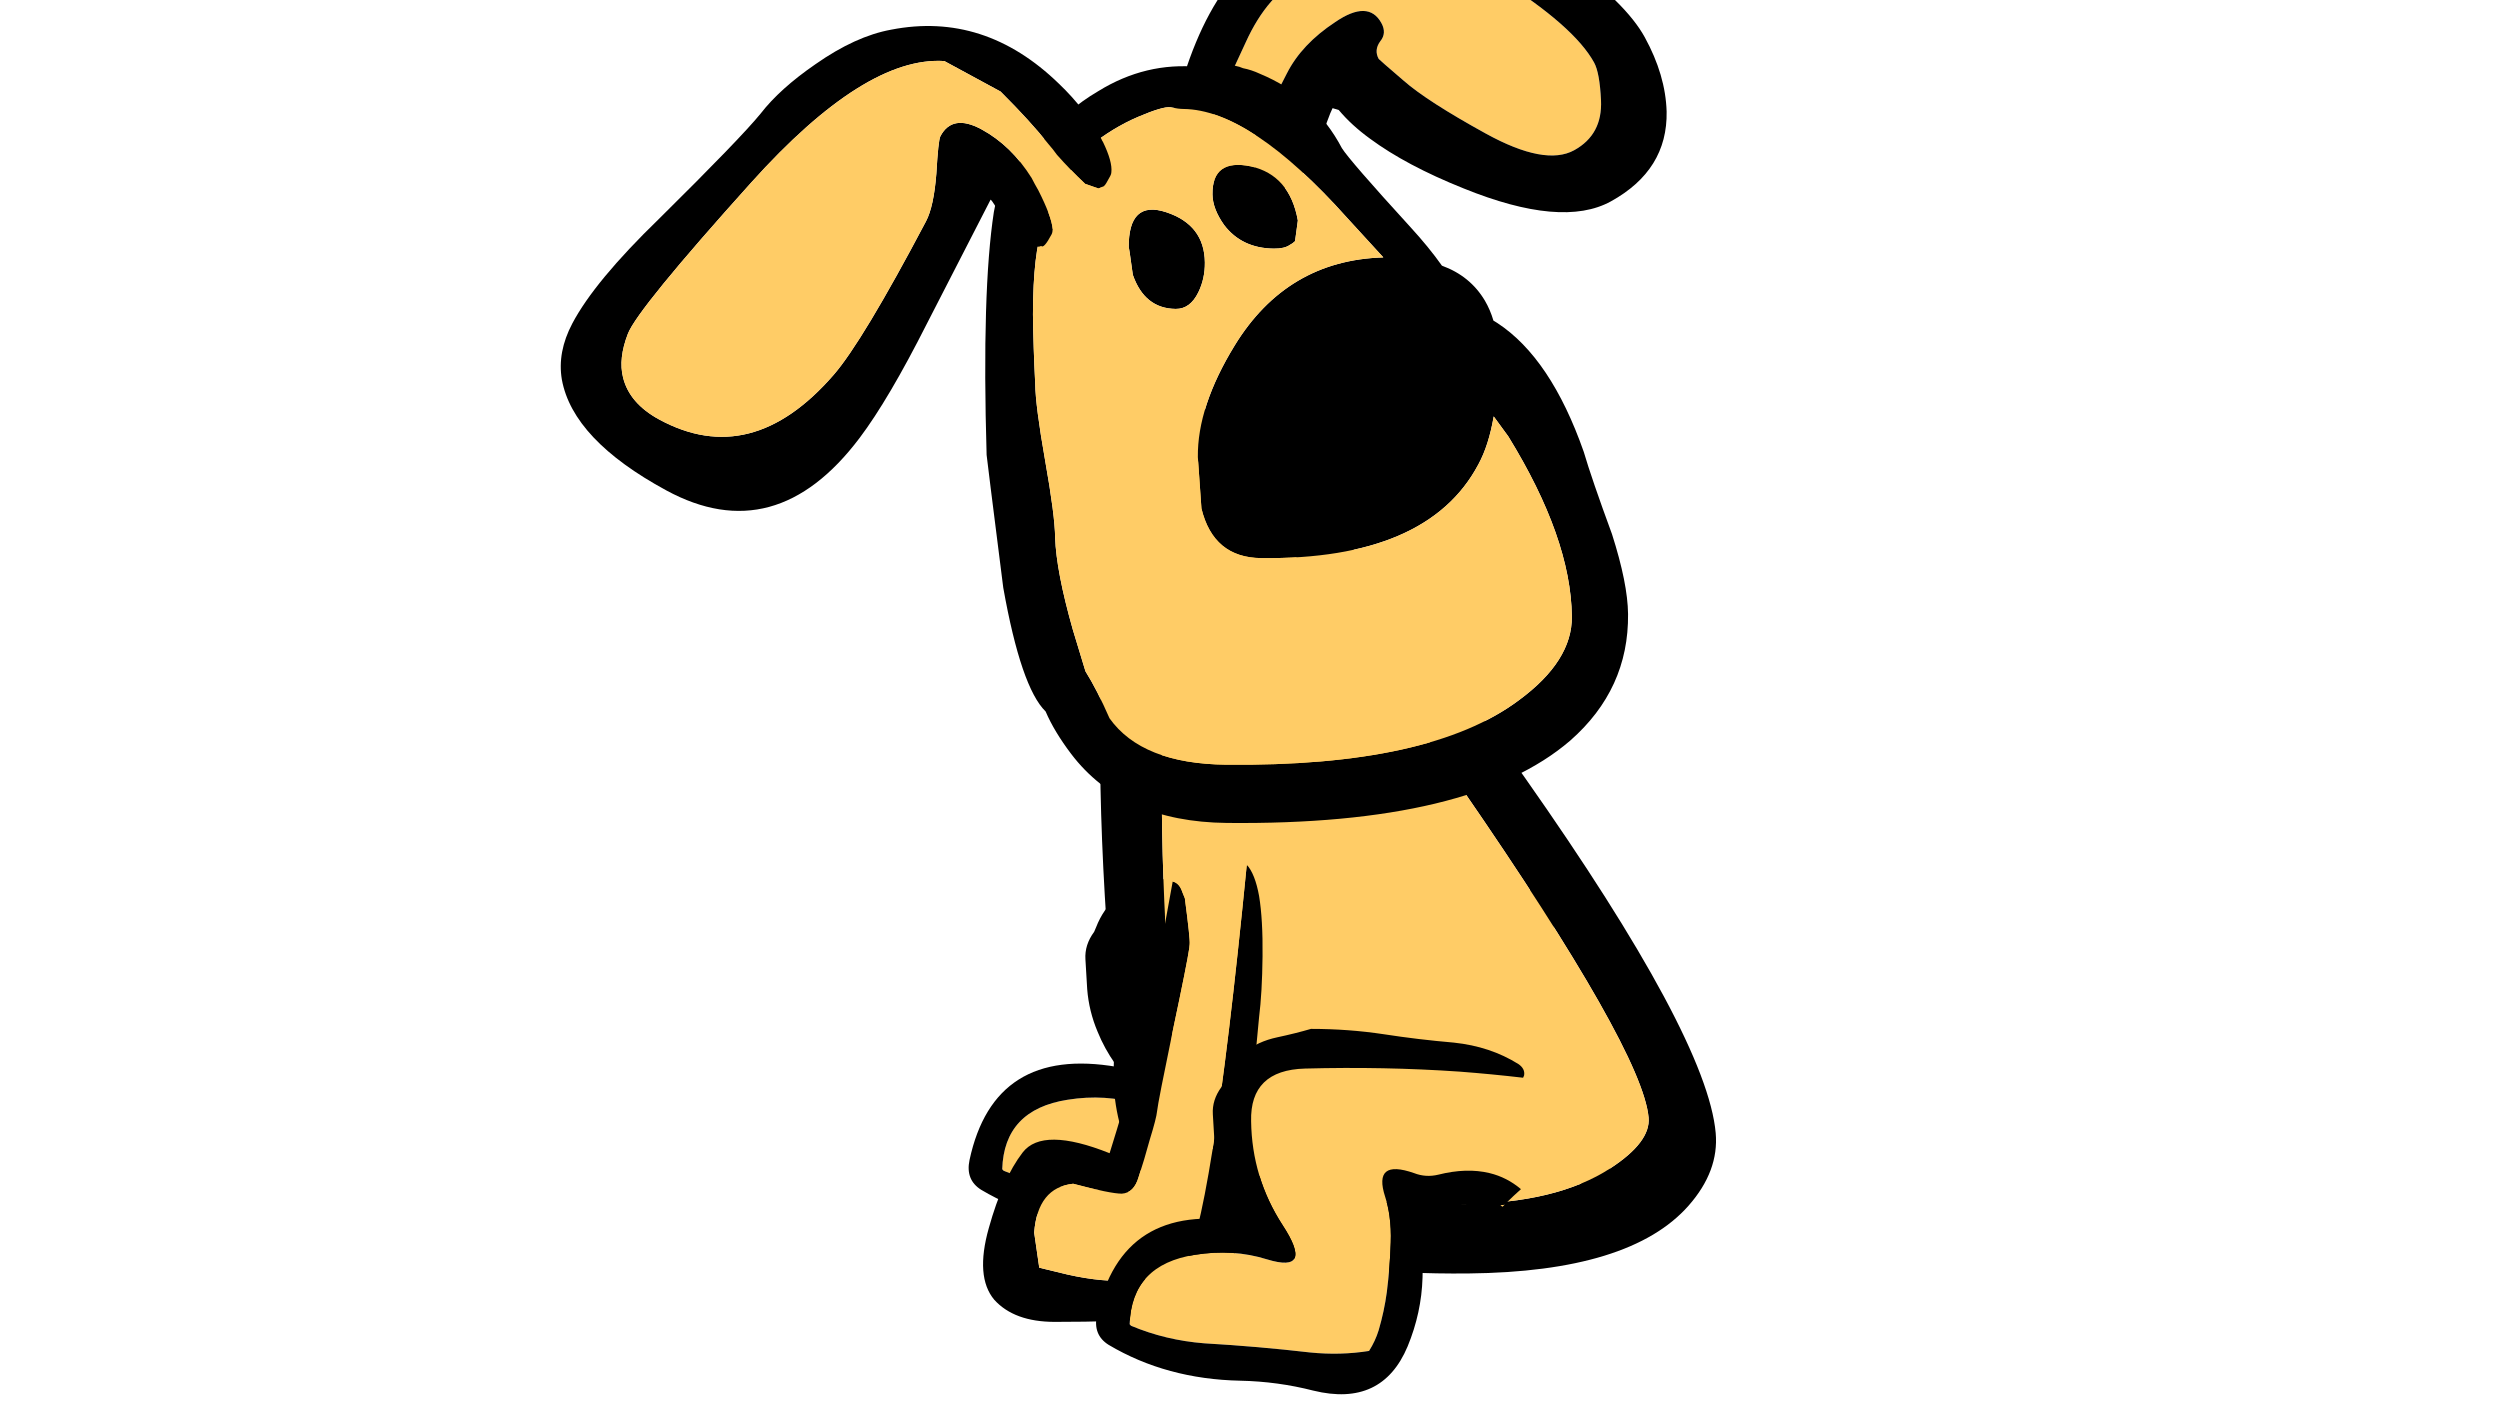 
<svg xmlns="http://www.w3.org/2000/svg" version="1.1" xmlns:xlink="http://www.w3.org/1999/xlink" preserveAspectRatio="none" x="0px" y="0px" width="1920px" height="1080px" viewBox="0 0 1920 1080">
<defs>
<g id="Puppy_Scared_Run__assets___Duplicate_Items_Folder_dog_legrun_0_Layer0_0_FILL">
<path fill="#FFCC66" stroke="none" d="
M -8.45 -3.05
Q -8.357 -2.965 -8.3 -2.9 -8.207 -2.95 -8.15 -3 -8.276 -3.005 -8.45 -3.05
M 8.7 -8.5
Q 9.1 -11.85 5.5 -11.95 0.325 -12.09 -4.65 -11.75 -6.761 -11.59 -8.85 -11.35 -8.867 -11.412 -8.9 -11.5 -9.956 -10.232 -10.5 -8.7 -11.1 -7.05 -10.5 -5.45 -10.35 -5 -9.95 -4.65 -9.991 -4.637 -10.05 -4.65 -9.721 -4.36 -9.4 -4.05 -8.406 -4.827 -7.25 -5.1 -5.71 -5.466 -3.9 -5 -3.1 -4.8 -2.3 -5.1 0.5 -6.05 -0.55 -3.55 -0.8 -2.95 -0.95 -2.3 -1.15 -1.45 -1.2 -0.55 -1.3 1.05 -1.25 2.7 -1.2 3.95 -0.95 5.2 -0.8 5.9 -0.45 6.55 1.4 6.85 3.4 6.65 6.9 6.25 10.4 6.05 12.95 5.85 15.3 4.9 15.35 4.85 15.4 4.8 15.65 0.9 11.55 0.25 9.1 -0.15 6.8 0.55 3.6 1.5 6 -1.7 8.3 -4.8 8.7 -8.5 Z"/>

<path fill="#000000" stroke="none" d="
M 5.35 -14.55
Q 2.9 -14.55 0.55 -14.2 -1.75 -13.85 -4.1 -13.65 -6.5 -13.4 -8.45 -12.25 -8.938 -11.94 -8.9 -11.5 -8.867 -11.412 -8.85 -11.35 -6.761 -11.59 -4.65 -11.75 0.325 -12.09 5.5 -11.95 9.1 -11.85 8.7 -8.5 8.3 -4.8 6 -1.7 3.6 1.5 6.8 0.55 9.1 -0.15 11.55 0.25 15.65 0.9 15.4 4.8 15.35 4.85 15.3 4.9 12.95 5.85 10.4 6.05 6.9 6.25 3.4 6.65 1.4 6.85 -0.45 6.55 -0.8 5.9 -0.95 5.2 -1.2 3.95 -1.25 2.7 -1.3 1.05 -1.2 -0.55 -1.15 -1.45 -0.95 -2.3 -0.8 -2.95 -0.55 -3.55 0.5 -6.05 -2.3 -5.1 -3.1 -4.8 -3.9 -5 -5.71 -5.466 -7.25 -5.1 -8.406 -4.827 -9.4 -4.05 -9.182 -3.842 -8.95 -3.6 -8.663 -3.306 -8.45 -3.05 -8.276 -3.005 -8.15 -3 -7.966 -2.986 -7.8 -3 -6.2 -3.15 -4.6 -2.9 -3.7 -2.75 -3.15 -2.6 -3.35 -0.45 -3.5 1.75 -3.65 4.05 -2.95 6.25 -1.65 10.25 2.95 9.15 5.35 8.55 7.8 8.5 12.65 8.4 16.65 6.15 17.75 5.5 17.6 4.2 16.7 -3.3 8.5 -1.9 8.55 -2 8.65 -2.1 9.45 -3.1 10 -4.2 10.7 -5.55 10.95 -7 11.1 -8 11.25 -8.95 11.4 -9.9 10.85 -10.75 10.8 -10.9 10.75 -11.05 10.05 -13.45 7.5 -14 6.35 -14.25 5.35 -14.55 Z"/>
</g>

<g id="Puppy_Scared_Run__assets___Duplicate_Items_Folder_dog_tail_4_Layer0_0_FILL">
<path fill="#000000" stroke="none" d="
M 9.6 -17.3
L 9.45 -17.85
Q 5.55 -18.35 5.55 -8.55 5.65 -6.05 6.75 -3.9 8.95 0.45 13.95 0.45 14.4 0.45 14.8 0.15 15.35 -0.25 15.35 -0.9 15.35 -1.95 14.2 -2.65 12.6 -3.45 11.65 -3.95 7.95 -6.15 7.95 -11.85 7.95 -12.25 8.6 -14.55 9.3 -16.9 9.6 -17.3 Z"/>
</g>

<g id="Puppy_Scared_Run__assets___Duplicate_Items_Folder_dog_body1_0_Layer0_0_FILL">
<path fill="#000000" stroke="none" d="
M 17.3 -15.55
Q 13.9 -35.25 5.2 -24.9 -0.7 -17.85 -9.15 -4 -19.55 13.1 -19.55 19.4 -19.55 21.9 -17.35 24.15 -13.15 28.45 -2.55 28.45 14.55 28.45 18.4 21.3 19.7 18.95 19.55 15.55 19.15 12.2 19.15 11.2 19.15 -5 17.3 -15.55
M 6.4 -21.2
Q 10.95 -32.35 13.55 -13.5 15.35 -0.6 15.35 11.5 15.35 12.05 15.7 14.35 15.85 16.75 14.8 18.5 11.6 23.9 -2.55 23.9 -8.75 23.9 -12.45 21.65 -15.25 19.95 -15.25 18.35 -15.25 13.95 -4.95 -3.35 3.55 -17.6 6.4 -21.2 Z"/>

<path fill="#FFCC66" stroke="none" d="
M 13.55 -13.5
Q 10.95 -32.35 6.4 -21.2 3.55 -17.6 -4.95 -3.35 -15.25 13.95 -15.25 18.35 -15.25 19.95 -12.45 21.65 -8.75 23.9 -2.55 23.9 11.6 23.9 14.8 18.5 15.85 16.75 15.7 14.35 15.35 12.05 15.35 11.5 15.35 -0.6 13.55 -13.5 Z"/>
</g>

<g id="Puppy_Scared_Run__assets___Duplicate_Items_Folder_dog_leg2_0_Layer0_0_FILL">
<path fill="#000000" stroke="none" d="
M 0.95 20.55
Q 0.5 20.65 0.25 21.25
L 0.05 21.65
Q -0.55 24.3 -0.55 24.65 -0.55 24.75 -0.55 24.9 -0.5 25.9 0 30.15 0.55 35.05 0.55 35.6 0.55 36.05 0.85 37.45 1.1 38.85 1.35 39.9 1.55 40.95 2.35 41 3.1 41 5.6 40.35 7.9 40.6 7.85 43.55
L 7.3 45.85 5.4 46.3
Q 0.65 47.35 -2.1 45.75 -3.698 43.602 -3.8 19.5 -3.825 19.534 -3.85 19.55
L -3.8 19.45
Q -4.4 20.05 -4.8 21.5 -5.2 23.05 -5.4 25.45 -5.6 27.85 -5.55 29.45 -5.55 31.05 -5.55 35.2 -5.55 39.35 -5.5 43.55 -5.45 47.7 -3.9 48.55 -2.35 49.4 5.95 49.4 8.6 49.4 10.05 47.95 11.45 46.45 10.85 43.25 10.25 40 9.1 38.3 7.95 36.6 3.4 38.35 2.05 32.15 1.7 28.75 1.35 25.35 0.95 20.55 Z"/>

<path fill="#FFCC66" stroke="none" d="
M 1.05 20.3
Q 1.05 19.75 0.85 19.35 0.25 18.25 -1.85 18.4 -3.159 18.515 -3.8 19.5 -3.698 43.602 -2.1 45.75 0.65 47.35 5.4 46.3
L 7.3 45.85 7.85 43.55
Q 7.9 40.6 5.6 40.35 3.1 41 2.35 41 1.55 40.95 1.35 39.9 1.1 38.85 0.85 37.45 0.55 36.05 0.55 35.6 0.55 35.05 0 30.15 -0.5 25.9 -0.55 24.9 -0.55 24.75 -0.55 24.65 -0.55 24.3 0.05 21.65
L 0.25 21.25
Q 0.5 20.65 0.95 20.55 1 20.4 1.05 20.3 Z"/>
</g>

<g id="Puppy_Scared_Run__assets___Duplicate_Items_Folder_dog_ear2_0_Layer0_0_FILL">
<path fill="#FFCC66" stroke="none" d="
M 9.15 -3.6
Q 6.2 -8.75 3.4 -9.2 0.55 -9.7 -2.1 -9.8 -4.75 -9.9 -7.55 -7.85 -10.35 -5.85 -10.65 -5.6 -12.05 -4.55 -14.1 -2.75 -14.1 -2.6 -14 -1.4 -13.45 -0.2 -11.6 -0.2 -11.35 -0.2 -11.1 -0.2 -10.75 -1.8 -9.35 -2.7 -7.95 -3.6 -6.15 -4.8 -4.35 -6 -1.7 -6.2 0.95 -6.45 0.95 -4.7 0.95 -3.95 0.3 -3.7 -0.35 -3.4 -0.35 -2.75 -0.35 -2.7 0.4 -0.75 1.1 1.15 3.5 4.85 5.9 8.55 8.1 8.55 10.25 8.55 11.25 6.55 12.05 4.95 12.05 4.2 12.05 1.5 9.15 -3.6 Z"/>

<path fill="#000000" stroke="none" d="
M 13.7 -2.5
Q 11.25 -7.6 7.85 -9.95 4.4 -12.3 -2.05 -12.6 -8.55 -12.9 -15.75 -4.05
L -15.75 -2.25 -14.65 -2.35
Q -14.35 -2.55 -14.1 -2.75 -12.05 -4.55 -10.65 -5.6 -10.35 -5.85 -7.55 -7.85 -4.75 -9.9 -2.1 -9.8 0.55 -9.7 3.4 -9.2 6.2 -8.75 9.15 -3.6 12.05 1.5 12.05 4.2 12.05 4.95 11.25 6.55 10.25 8.55 8.1 8.55 5.9 8.55 3.5 4.85 1.1 1.15 0.4 -0.75 -0.35 -2.7 -0.35 -2.75 -0.35 -3.4 0.3 -3.7 0.95 -3.95 0.95 -4.7 0.95 -6.45 -1.7 -6.2 -4.35 -6 -6.15 -4.8 -7.95 -3.6 -9.35 -2.7 -10.75 -1.8 -11.1 -0.2 -11.2 0 -11.2 0.3
L -10.05 1.65
Q -9.45 1.6 -9 1.5 -7.6 1.2 -6.95 0.6 -5 -1.15 -4.6 -1.4
L -4.3 -1.1
Q -4.05 0.15 -3.4 1.5 -2.15 4.15 0.45 7.25 4.9 12.6 8.6 12.6 12.9 12.6 14.7 9.25 15.8 7.15 15.8 4.35 15.8 1.8 13.7 -2.5 Z"/>
</g>

<g id="Puppy_Scared_Run__assets___Duplicate_Items_Folder_dog_head_0_Layer0_0_FILL">
<path fill="#000000" stroke="none" d="
M 12.7 -8.05
Q 12.55 -8.15 12.45 -8.2 12.25 -8.9 11.9 -9.5 10.95 -11.1 9.1 -11.75 8.25 -12.95 7.05 -14.25 3.1 -18.55 2.6 -19.35 0.85 -22.7 -2.75 -24.15 -3.3 -24.4 -3.85 -24.5 -4.3 -24.7 -5 -24.7 -5.85 -24.8 -6.55 -24.6 -6.65 -24.6 -6.75 -24.55 -10.25 -24.85 -13.4 -22.9 -15.6 -21.6 -16.35 -20.25 -19.85 -17.75 -20.35 -14.95 -21.2 -9.8 -21 0.9 -21 1 -20 9.55 -18.9 16.05 -17.3 17.6 -16.75 18.9 -15.65 20.35 -12.3 24.75 -5.45 24.75 10.65 24.75 17.2 19.15 21.1 15.75 21.1 10.85 21.1 8.85 20.1 5.65 18.8 2.05 18.3 0.3 16.2 -5.8 12.7 -8.05
M 2.9 -14.8
Q 4.2 -13.4 5.25 -12.25 -1.1 -12 -4.6 -6.4 -7.1 -2.4 -7.1 0.9 -7.1 1 -6.9 4.25 -6.15 7.45 -3 7.45 7.95 7.45 11.35 1.2 12.05 -0.05 12.4 -1.95
L 13.35 -0.65
Q 17.4 5.95 17.4 11.05 17.4 13.95 13.85 16.55 7.95 20.95 -5.45 20.95 -11 20.95 -13.1 18 -13.9 16.15 -14.65 14.95 -15.05 13.6 -15.45 12.25 -16.5 8.45 -16.55 6.25 -16.55 4.8 -17.15 1.25 -17.75 -2.35 -17.75 -3.75 -17.85 -6.2 -17.85 -8.3 -17.8 -12.35 -17.1 -14.15 -15.8 -17.3 -14 -19.3 -12.463 -20.529 -10.8 -21.25 -9.14 -21.966 -8.65 -21.9 -8.103 -21.795 -7.8 -21.8 -3.4 -21.8 2.9 -14.8
M -6.95 -9.85
Q -6.5 -10.75 -6.5 -11.8 -6.5 -14.25 -9 -15.05 -11.498 -15.849 -11.5 -12.7 -11.498 -12.933 -11.25 -10.95 -10.5 -8.75 -8.45 -8.75 -7.5 -8.75 -6.95 -9.85
M -5.95 -16.25
Q -5.95 -15.3 -5.2 -14.25 -4.05 -12.75 -1.95 -12.75 -1.25 -12.75 -0.9 -13 -0.7 -13.1 -0.55 -13.25
L -0.35 -14.6
Q -0.85 -17.55 -3.4 -18.1 -5.95 -18.6 -5.95 -16.25 Z"/>

<path fill="#FFCC66" stroke="none" d="
M 5.25 -12.25
Q 4.2 -13.4 2.9 -14.8 -3.4 -21.8 -7.8 -21.8 -8.103 -21.795 -8.65 -21.9 -9.14 -21.966 -10.8 -21.25 -12.463 -20.529 -14 -19.3 -15.8 -17.3 -17.1 -14.15 -17.8 -12.35 -17.85 -8.3 -17.85 -6.2 -17.75 -3.75 -17.75 -2.35 -17.15 1.25 -16.55 4.8 -16.55 6.25 -16.5 8.45 -15.45 12.25 -15.05 13.6 -14.65 14.95 -13.9 16.15 -13.1 18 -11 20.95 -5.45 20.95 7.95 20.95 13.85 16.55 17.4 13.95 17.4 11.05 17.4 5.95 13.35 -0.65
L 12.4 -1.95
Q 12.05 -0.05 11.35 1.2 7.95 7.45 -3 7.45 -6.15 7.45 -6.9 4.25 -7.1 1 -7.1 0.9 -7.1 -2.4 -4.6 -6.4 -1.1 -12 5.25 -12.25
M -5.2 -14.25
Q -5.95 -15.3 -5.95 -16.25 -5.95 -18.6 -3.4 -18.1 -0.85 -17.55 -0.35 -14.6
L -0.55 -13.25
Q -0.7 -13.1 -0.9 -13 -1.25 -12.75 -1.95 -12.75 -4.05 -12.75 -5.2 -14.25
M -6.5 -11.8
Q -6.5 -10.75 -6.95 -9.85 -7.5 -8.75 -8.45 -8.75 -10.5 -8.75 -11.25 -10.95 -11.498 -12.933 -11.5 -12.7 -11.498 -15.849 -9 -15.05 -6.5 -14.25 -6.5 -11.8 Z"/>
</g>

<g id="Puppy_Scared_Run__assets___Duplicate_Items_Folder_dog_ear1_0_Layer0_0_FILL">
<path fill="#000000" stroke="none" d="
M 12 -12.7
L 12.9 -12.85
Q 12.95 -12.9 13.15 -13.15
L 13.15 -13.2
Q 13.2 -13.25 13.2 -13.95 13.2 -14.1 13.15 -14.2 12.9 -14.85 11.75 -15.7 11.65 -15.75 11.6 -15.8 9.8 -17.05 7.45 -17.7 1 -19.55 -3.8 -15.55 -5.65 -14.05 -7.1 -11.15 -8.4 -8.6 -8.75 -6.55 -9.15 -4.5 -11.4 2.8 -13.2 8.45 -13.2 11.6 -13.2 13.75 -12.1 15.2 -9.65 18.35 -2.75 18.35 5.3 18.35 6.75 9.2 7.25 6.05 7.15 0.4 7.05 -8 7.05 -8.8 7.3 -8.75 8.3 -8.05 9.2 -7.4 10.1 -7.4 11.2 -7.4 11.35 -7.7 11.6 -7.6 11.6 -8.7 11.6 -8.85 11.5 -9.05 11.05 -9.75 9.5 -10.85 9.1 -11.1 8.75 -11.35 6.6 -12.6 4.4 -12.6 2.25 -12.6 2.25 -10.9 2.25 -10.6 3.15 -8.6 4 -6.6 4 -5.5 4 3.5 3.35 6.35 1.5 14.45 -5.3 14.45 -7.5 14.45 -8.65 13.15 -9.5 12.2 -9.7 10.45 -9.9 8.7 -7.2 -2.25 -4.5 -13.2 0.2 -15.4
L 4.35 -15.4
Q 7 -14.6 8.7 -13.85 9.1 -13.7 9.5 -13.5 10.7 -13.05 12 -12.7 Z"/>

<path fill="#FFCC66" stroke="none" d="
M 12.9 -12.85
L 12 -12.7
Q 10.7 -13.05 9.5 -13.5 9.1 -13.7 8.7 -13.85 7 -14.6 4.35 -15.4
L 0.2 -15.4
Q -4.5 -13.2 -7.2 -2.25 -9.9 8.7 -9.7 10.45 -9.5 12.2 -8.65 13.15 -7.5 14.45 -5.3 14.45 1.5 14.45 3.35 6.35 4 3.5 4 -5.5 4 -6.6 3.15 -8.6 2.25 -10.6 2.25 -10.9 2.25 -12.6 4.4 -12.6 6.6 -12.6 8.75 -11.35 9.1 -11.1 9.5 -10.85 11.05 -9.75 11.5 -9.05 12.25 -9.6 12.7 -11.05 13 -12.05 13.15 -13.15 12.95 -12.9 12.9 -12.85 Z"/>
</g>
</defs>

<g transform="matrix( 2.555, 0, 0, 2.555, 5.1,-189.9) ">
<g transform="matrix( -4.588, 0, -0.434, 4.588, 372,403.75) ">
<g transform="matrix( 1, 0, 0, 1, 0,0) ">
<use xlink:href="#Puppy_Scared_Run__assets___Duplicate_Items_Folder_dog_legrun_0_Layer0_0_FILL"/>
</g>
</g>

<g transform="matrix( 3.244, 3.244, 0, 4.588, 436.7,393.2) ">
<g transform="matrix( 1, 0, 0, 1, 0,0) ">
<use xlink:href="#Puppy_Scared_Run__assets___Duplicate_Items_Folder_dog_tail_4_Layer0_0_FILL"/>
</g>
</g>

<g transform="matrix( -4.59, 0.046, 0.409, 4.581, 416.05,326.9) ">
<g transform="matrix( 1, 0, 0, 1, 0,0) ">
<use xlink:href="#Puppy_Scared_Run__assets___Duplicate_Items_Folder_dog_body1_0_Layer0_0_FILL"/>
</g>
</g>

<g transform="matrix( -4.588, 0, -0.434, 4.588, 336.45,400.55) ">
<g transform="matrix( 1, 0, 0, 1, -2.75,-33.9) ">
<use xlink:href="#Puppy_Scared_Run__assets___Duplicate_Items_Folder_dog_leg2_0_Layer0_0_FILL"/>
</g>
</g>

<g transform="matrix( -4.588, 0, -0.434, 4.588, 410.3,450.35) ">
<g transform="matrix( 1, 0, 0, 1, 0,0) ">
<use xlink:href="#Puppy_Scared_Run__assets___Duplicate_Items_Folder_dog_legrun_0_Layer0_0_FILL"/>
</g>
</g>

<g transform="matrix( 3.971, -2.191, 2.232, 4.067, 419.95,102.45) ">
<g transform="matrix( 1, 0, 0, 1, 0,0) ">
<use xlink:href="#Puppy_Scared_Run__assets___Duplicate_Items_Folder_dog_ear2_0_Layer0_0_FILL"/>
</g>
</g>

<g transform="matrix( 4.568, 0.047, 0.05, 4.608, 390.45,207.9) ">
<g transform="matrix( 1, 0, 0, 1, 0,0) ">
<use xlink:href="#Puppy_Scared_Run__assets___Duplicate_Items_Folder_dog_head_0_Layer0_0_FILL"/>
</g>
</g>

<g transform="matrix( 4.073, 2.209, -2.12, 4.017, 248.4,154.1) ">
<g transform="matrix( 1, 0, 0, 1, 0,0) ">
<use xlink:href="#Puppy_Scared_Run__assets___Duplicate_Items_Folder_dog_ear1_0_Layer0_0_FILL"/>
</g>
</g>
</g>
</svg>

